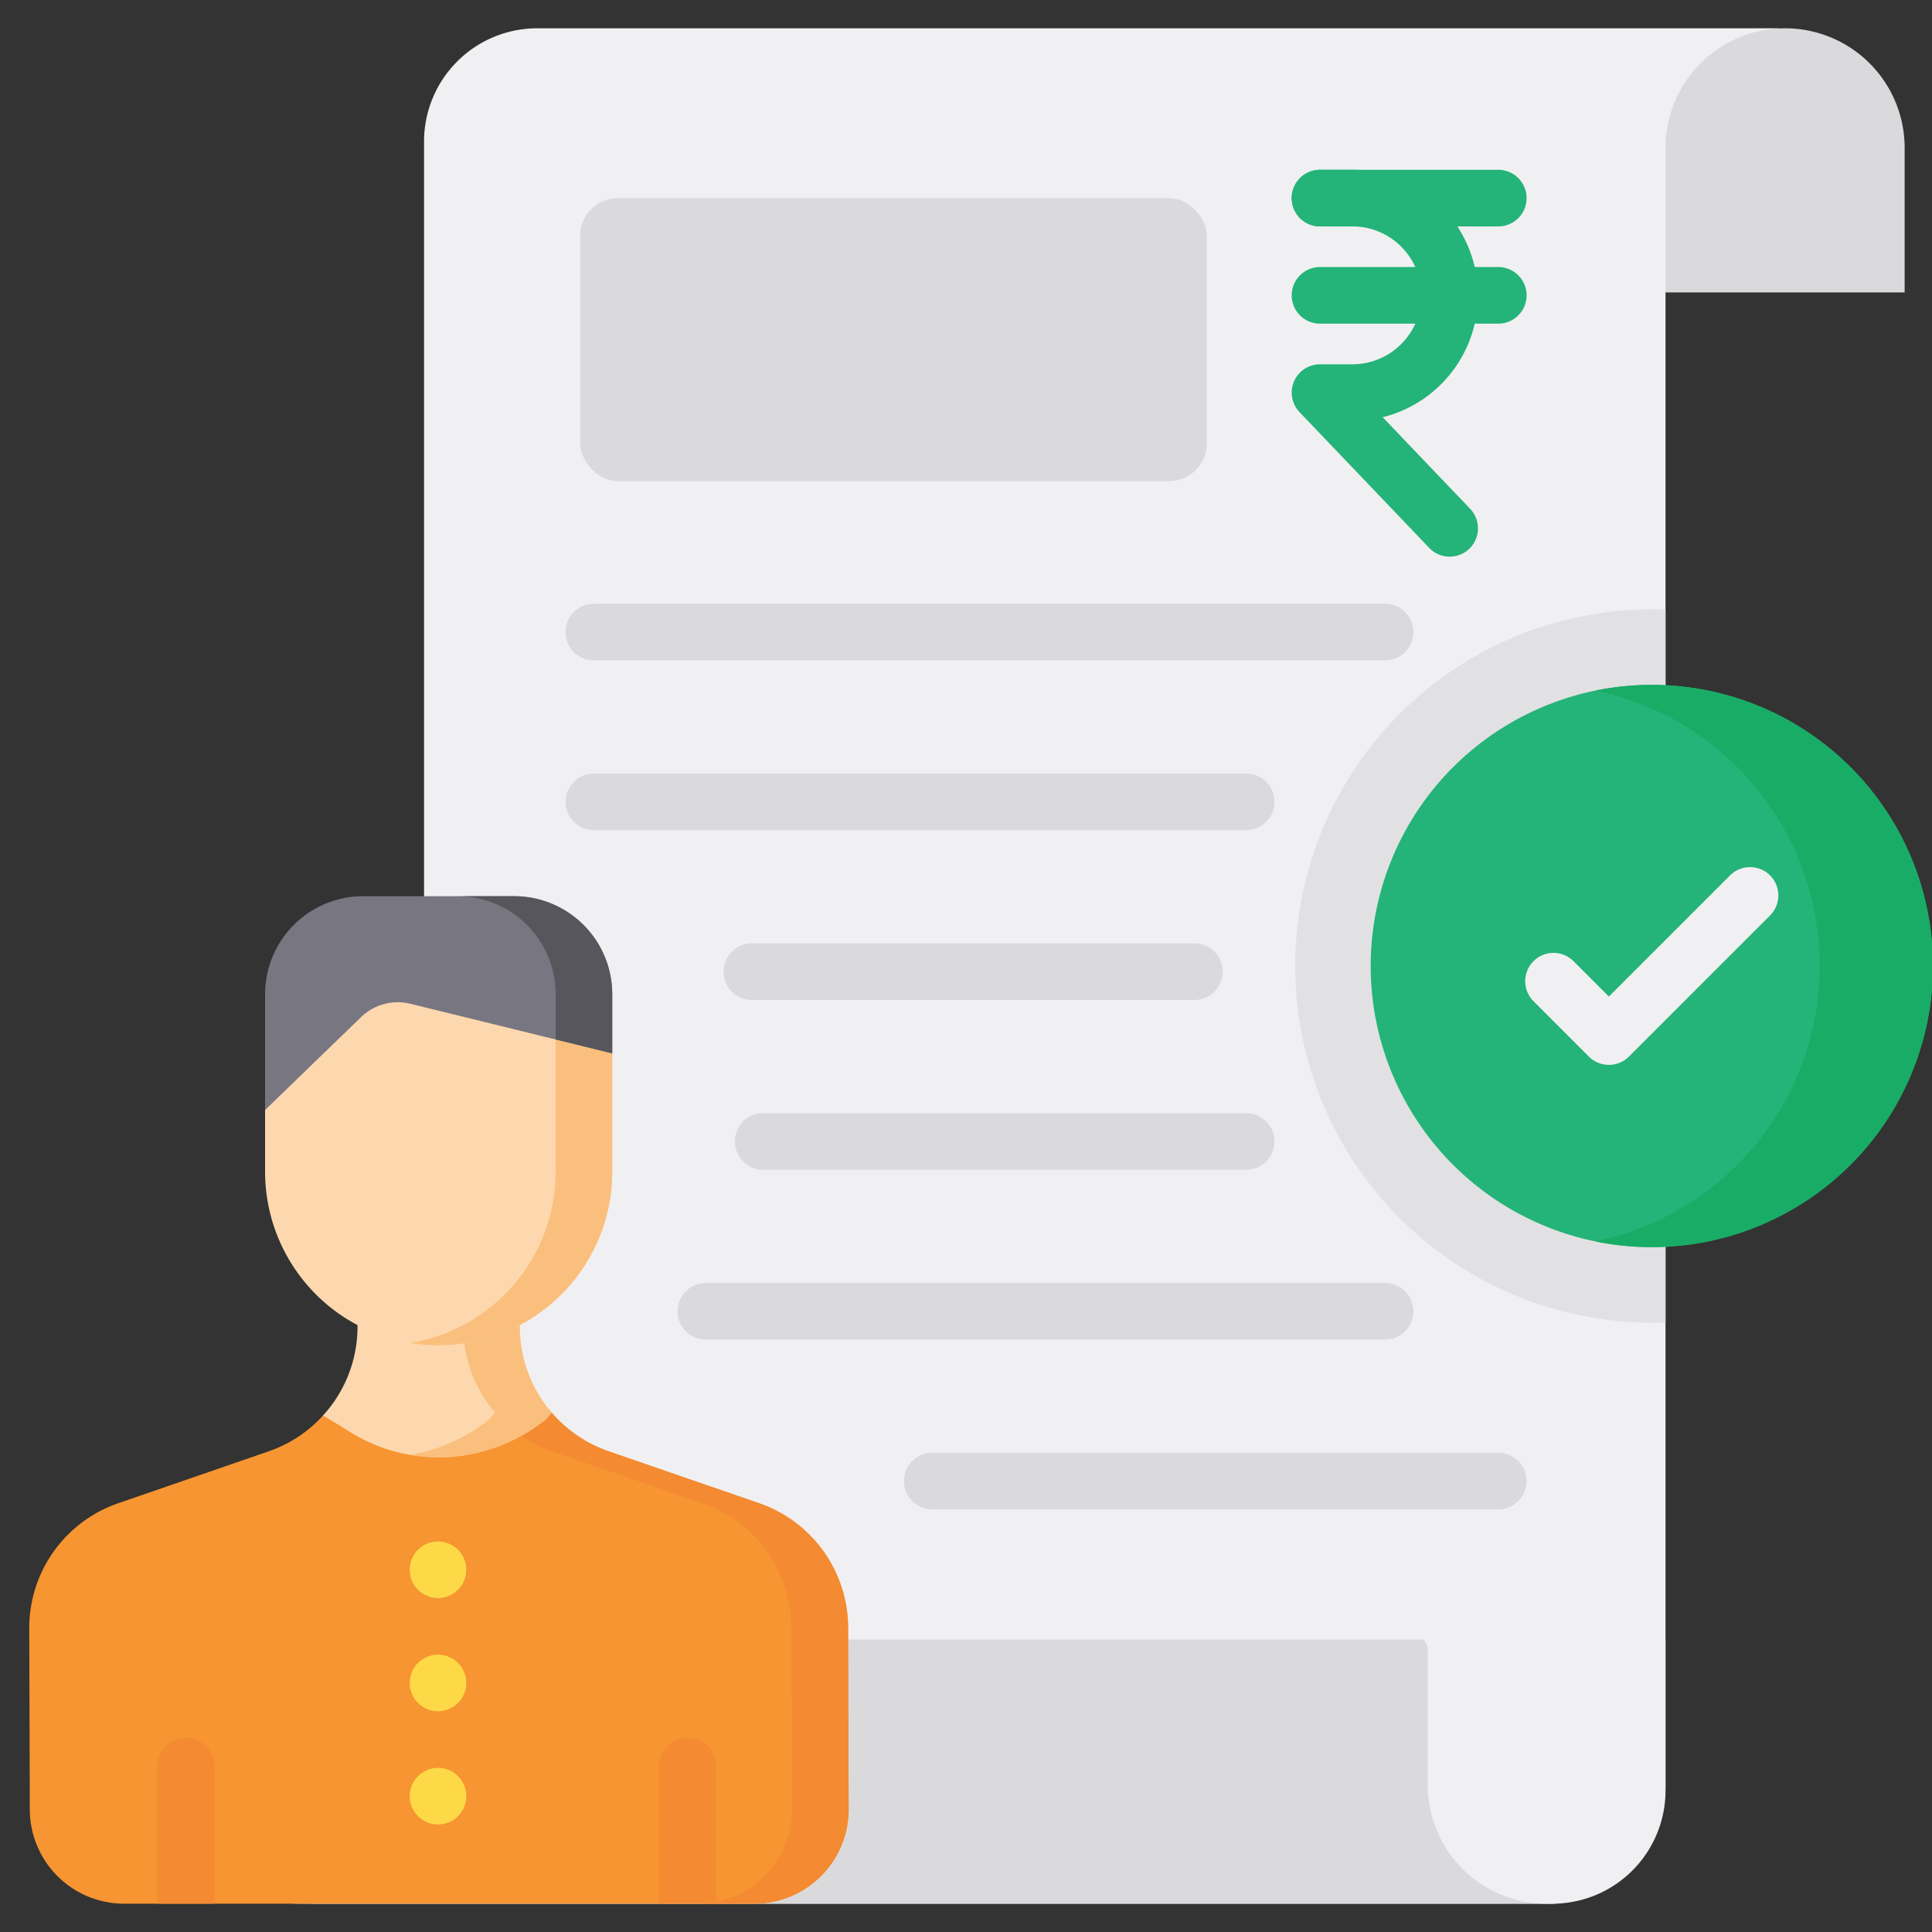 <svg xmlns="http://www.w3.org/2000/svg" data-name="Layer 1" viewBox="0 0 512 512"><rect x="0" y="0" width="512" height="512" fill="#333333" stroke="none"/><path fill="#f0f0f2" d="M471.38,7.5,441.38,77.5v397a29.998,29.998,0,0,1-30,30h-329l30-54.29V37.5a29.998,29.998,0,0,1,30-30Z"/><path fill="#dadadc" d="M377.378,434.5H49.378v40a30,30,0,0,0,30,30h333"/><path fill="#f0f0f2" d="M378.378,434.5V473a31.5,31.5,0,0,0,31.5,31.5h0a31.5,31.5,0,0,0,31.5-31.5V434.5"/><path fill="#dadadc" d="M473.064 7.5h0A31.686 31.686 0 0 1 504.75 39.186V77.5a0 0 0 0 1 0 0H441.378a0 0 0 0 1 0 0V39.186A31.686 31.686 0 0 1 473.064 7.5zM367.064 175H157.378a7.5 7.5 0 0 1 0-15H367.064a7.5 7.5 0 1 1 0 15zM330.25 220H157.378a7.5 7.5 0 0 1 0-15H330.25a7.5 7.5 0 0 1 0 15zM316.524 265H199.25a7.5 7.5 0 0 1 0-15H316.524a7.5 7.5 0 0 1 0 15zM330.25 310h-128a7.5 7.5 0 0 1 0-15h128a7.5 7.5 0 0 1 0 15zM367.064 355H187.064a7.5 7.5 0 1 1 0-15H367.064a7.5 7.5 0 1 1 0 15zM397.064 400H247.064a7.5 7.5 0 1 1 0-15H397.064a7.5 7.5 0 1 1 0 15z"/><path fill="#24b378" d="M397.064 60h-47.248a7.5 7.5 0 0 1 0-15h47.248a7.5 7.5 0 0 1 0 15zM397.064 85.771h-47.248a7.5 7.5 0 0 1 0-15h47.248a7.5 7.5 0 0 1 0 15z"/><path fill="#24b378" d="M384.18,147.519a7.478,7.478,0,0,1-5.425-2.32l-34.362-35.976A7.5,7.5,0,0,1,349.816,96.543h8.591a18.271,18.271,0,0,0,0-36.543h-8.591a7.5,7.5,0,0,1,0-15h8.591a33.274,33.274,0,0,1,8.013,65.568l23.183,24.271a7.5,7.5,0,0,1-5.423,12.68Z"/><rect width="166.066" height="75" x="153.75" y="52.5" fill="#dadadc" rx="10"/><path fill="#e1e1e3" d="M441.38,161.57V350.43c-1.2.05-2.41.07-3.63.07a94.5,94.5,0,0,1,0-189C438.97,161.5,440.18,161.52,441.38,161.57Z"/><circle cx="437.75" cy="256" r="67" fill="#fff"/><path fill="#e1e1e3" d="M437.75,189a67.331,67.331,0,0,0-11.727,1.044,66.988,66.988,0,0,1,0,131.912A66.996,66.996,0,1,0,437.75,189Z"/><path fill="#24b378" d="M437.75,330.5a74.5,74.5,0,1,1,74.5-74.5A74.585,74.585,0,0,1,437.75,330.5Z"/><path fill="#19ac66" d="M437.75,181.5a74.553,74.553,0,0,0-15,1.517,74.51,74.51,0,0,1,0,145.965,74.504,74.504,0,1,0,15-147.483Z"/><path fill="#f0f0f2" d="M426.373,282.204a7.501,7.501,0,0,1-5.304-2.197L406.417,265.354a7.5,7.5,0,1,1,10.607-10.606l9.349,9.349,32.103-32.104A7.5,7.5,0,1,1,469.083,242.6l-37.406,37.407A7.501,7.501,0,0,1,426.373,282.204Z"/><path fill="#f69531" d="M224.9,479.42a25.001,25.001,0,0,1-25,25.08H32.9a24.999,24.999,0,0,1-25-24.92l-.15-48.13a34.98,34.98,0,0,1,23.59-33.08l39.82-13.74a34.853,34.853,0,0,0,14.42-9.47C91.35,368.85,109.75,360.5,109.75,351.55l-15-25.05h43l-15,25.05c0,8.57,18.12,16.6,23.45,22.8a34.808,34.808,0,0,0,15.14,10.28l39.82,13.74A34.98,34.98,0,0,1,224.75,431.45Z"/><path fill="#f48a31" d="M224.75,431.45a34.98,34.98,0,0,0-23.59-33.08l-39.82-13.74A34.808,34.808,0,0,1,146.2,374.35C140.87,368.15,122.75,360.12,122.75,351.55l15-25.05h-15l-14,23.38,1,1.67a8.026,8.026,0,0,1-.967,3.643c3.902,7.188,17.85,13.845,22.417,19.157a34.808,34.808,0,0,0,15.14,10.28l39.82,13.74A34.98,34.98,0,0,1,209.75,431.45l.15,47.97a25.001,25.001,0,0,1-25,25.08h15a25.001,25.001,0,0,0,25-25.08Z"/><path fill="#fdd8ae" d="M146.2,374.35,144.62,376.17a45.921,45.921,0,0,1-25.98,9.97,44.944,44.944,0,0,1-16.522-2.231,46.206,46.206,0,0,1-8.143-3.708c-2.597-1.466-5.042-3.184-7.645-4.632q-.373-.207-.749-.408A34.943,34.943,0,0,0,94.75,351.55V326.5h43v25.05A34.942,34.942,0,0,0,146.2,374.35Z"/><path fill="#fbbf7d" d="M137.75,351.55V326.5h-15v25.05a34.942,34.942,0,0,0,8.45,22.8L129.62,376.17a46.246,46.246,0,0,1-20.847,9.388,44.538,44.538,0,0,0,9.867.582,45.921,45.921,0,0,0,25.98-9.97L146.2,374.35A34.942,34.942,0,0,1,137.75,351.55Z"/><path fill="#fdd8ae" d="M147.25,263.5l15,15.66V310.5a46,46,0,0,1-92,0V294.16l15-30.66c0-14.36-3.36-11,11-11h40C150.61,252.5,147.25,249.14,147.25,263.5Z"/><path fill="#fbbf7d" d="M147.25 263.5v47a45.998 45.998 0 0 1-38.5 45.382 45.986 45.986 0 0 0 53.5-45.382V279.16zM96.25 252.5c-6.855 0-9.667-.762-10.739 0zM138.778 252.464c5.205.796 8.472 3.43 8.472 11.036C147.25 250.053 150.195 252.144 138.778 252.464z"/><path fill="#787681" d="M162.25,263.5v15.66l-53.48-13.15a13.997,13.997,0,0,0-13.08,3.53L70.25,294.16V263.5a25.999,25.999,0,0,1,26-26h40A25.999,25.999,0,0,1,162.25,263.5Z"/><path fill="#57565c" d="M136.25,237.5h-15a25.999,25.999,0,0,1,26,26v11.972l15,3.688V263.5A25.999,25.999,0,0,0,136.25,237.5Z"/><path fill="#f48a31" d="M189.75 468.01V504.5h-15V468.01a7.5 7.5 0 1 1 15 0zM56.75 468.01V504.5h-15V468.01a7.5 7.5 0 1 1 15 0z"/><circle cx="116.074" cy="416" r="7.5" fill="#fed947"/><circle cx="116.074" cy="446" r="7.5" fill="#fed947"/><circle cx="116.074" cy="476" r="7.5" fill="#fed947"/></svg>